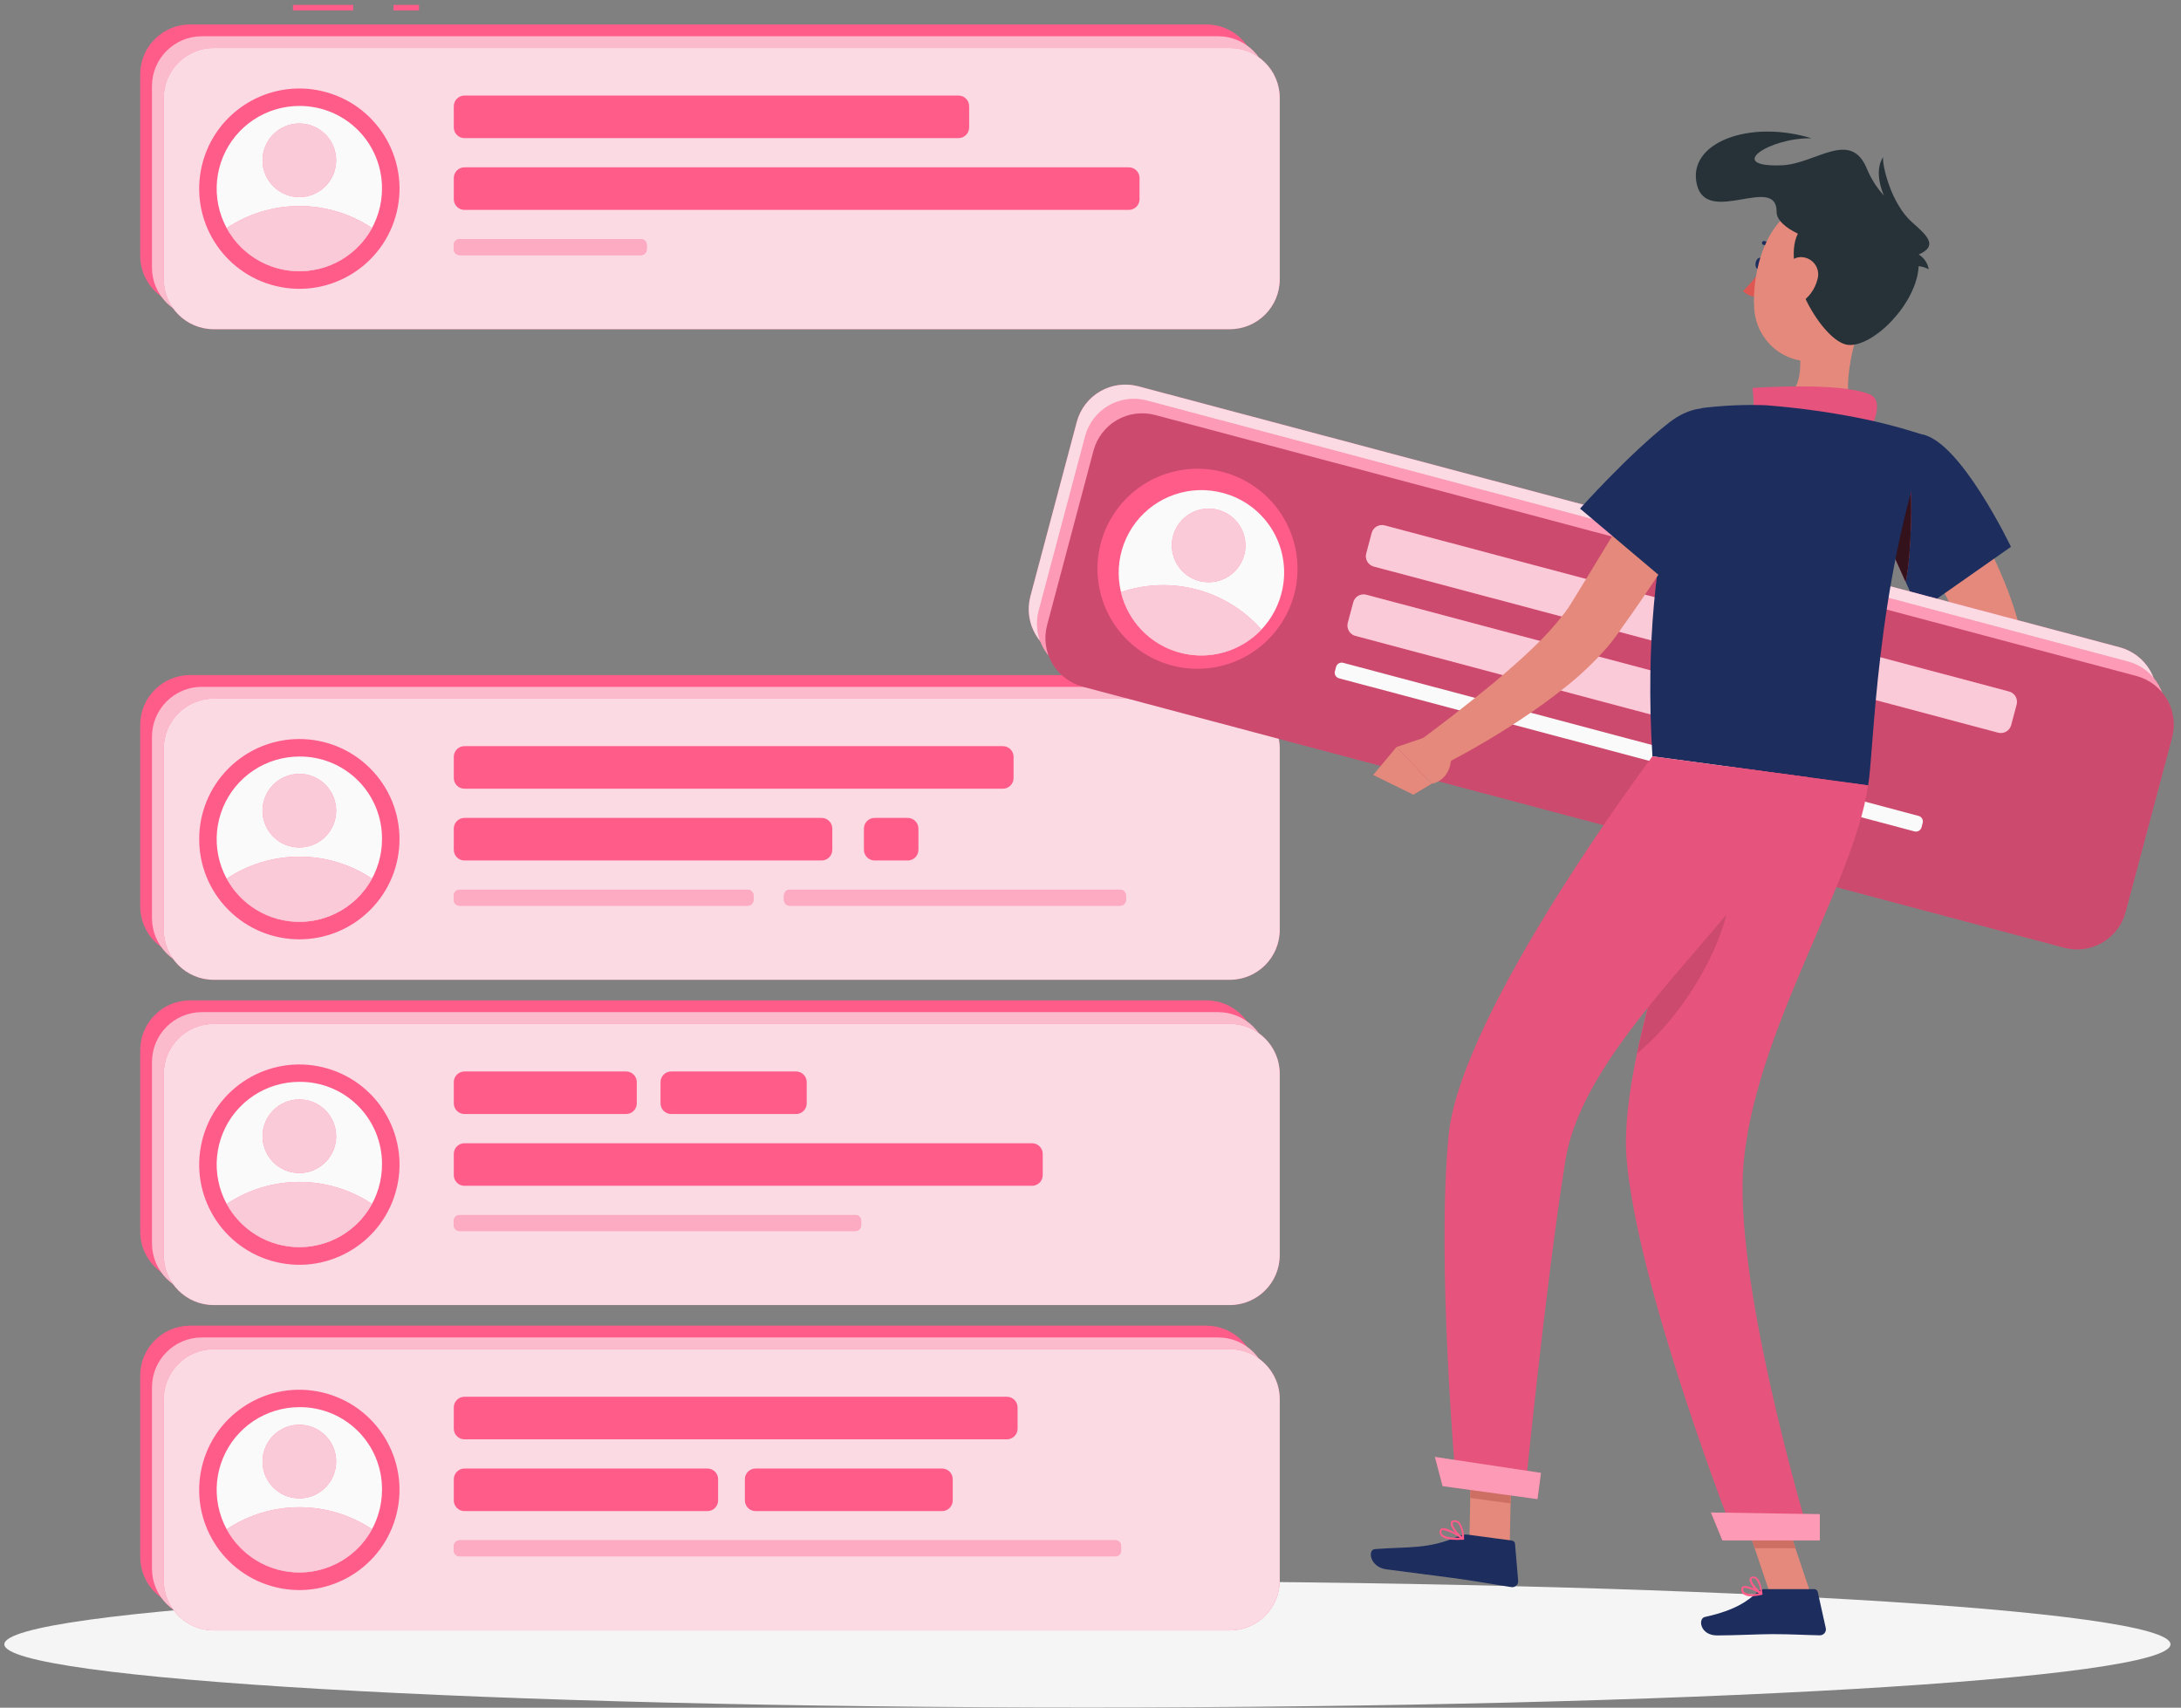 <svg width="189" height="148" viewBox="0 0 189 148" fill="none" xmlns="http://www.w3.org/2000/svg">
<rect x="0" y="0" width="189" height="148" fill="#808080" stroke="none"/>
<path d="M94.232 147.984C146.068 147.984 188.089 145.531 188.089 142.505C188.089 139.478 146.068 137.025 94.232 137.025C42.397 137.025 0.376 139.478 0.376 142.505C0.376 145.531 42.397 147.984 94.232 147.984Z" fill="#F5F5F5"/>
<path d="M104.529 114.888H16.476C14.086 114.888 12.148 116.825 12.148 119.216V134.924C12.148 137.314 14.086 139.251 16.476 139.251H104.529C106.919 139.251 108.856 137.314 108.856 134.924V119.216C108.856 116.825 106.919 114.888 104.529 114.888Z" fill="#FF5C8A"/>
<path d="M105.55 115.911H17.497C15.107 115.911 13.17 117.848 13.17 120.238V135.946C13.17 138.336 15.107 140.274 17.497 140.274H105.55C107.94 140.274 109.878 138.336 109.878 135.946V120.238C109.878 117.848 107.94 115.911 105.55 115.911Z" fill="#FF5C8A"/>
<path opacity="0.6" d="M105.55 115.911H17.497C15.107 115.911 13.17 117.848 13.17 120.238V135.946C13.17 138.336 15.107 140.274 17.497 140.274H105.55C107.94 140.274 109.878 138.336 109.878 135.946V120.238C109.878 117.848 107.94 115.911 105.55 115.911Z" fill="#FAFAFA"/>
<path d="M106.571 116.932H18.519C16.129 116.932 14.191 118.869 14.191 121.259V136.972C14.191 139.362 16.129 141.3 18.519 141.3H106.571C108.962 141.3 110.899 139.362 110.899 136.972V121.259C110.899 118.869 108.962 116.932 106.571 116.932Z" fill="#FF5C8A"/>
<path opacity="0.8" d="M106.571 116.932H18.519C16.129 116.932 14.191 118.869 14.191 121.259V136.972C14.191 139.362 16.129 141.3 18.519 141.3H106.571C108.962 141.3 110.899 139.362 110.899 136.972V121.259C110.899 118.869 108.962 116.932 106.571 116.932Z" fill="#FAFAFA"/>
<path d="M87.257 121.051H40.249C39.738 121.051 39.324 121.465 39.324 121.976V123.815C39.324 124.326 39.738 124.74 40.249 124.74H87.257C87.768 124.74 88.182 124.326 88.182 123.815V121.976C88.182 121.465 87.768 121.051 87.257 121.051Z" fill="#FF5C8A"/>
<path d="M61.306 127.271H40.249C39.738 127.271 39.324 127.685 39.324 128.196V130.035C39.324 130.546 39.738 130.96 40.249 130.96H61.306C61.817 130.96 62.23 130.546 62.23 130.035V128.196C62.23 127.685 61.817 127.271 61.306 127.271Z" fill="#FF5C8A"/>
<path d="M81.637 127.271H65.474C64.963 127.271 64.549 127.685 64.549 128.196V130.035C64.549 130.546 64.963 130.96 65.474 130.96H81.637C82.148 130.96 82.562 130.546 82.562 130.035V128.196C82.562 127.685 82.148 127.271 81.637 127.271Z" fill="#FF5C8A"/>
<path d="M96.653 133.491H39.828C39.55 133.491 39.324 133.717 39.324 133.995V134.377C39.324 134.655 39.55 134.881 39.828 134.881H96.653C96.931 134.881 97.156 134.655 97.156 134.377V133.995C97.156 133.717 96.931 133.491 96.653 133.491Z" fill="#FF5C8A"/>
<path opacity="0.5" d="M96.653 133.491H39.828C39.55 133.491 39.324 133.717 39.324 133.995V134.377C39.324 134.655 39.55 134.881 39.828 134.881H96.653C96.931 134.881 97.156 134.655 97.156 134.377V133.995C97.156 133.717 96.931 133.491 96.653 133.491Z" fill="#FAFAFA"/>
<path d="M34.383 131.133C35.493 126.47 32.613 121.79 27.95 120.68C23.287 119.57 18.606 122.45 17.496 127.113C16.386 131.777 19.267 136.457 23.93 137.567C28.593 138.677 33.273 135.797 34.383 131.133Z" fill="#FF5C8A"/>
<path d="M33.104 129.116C33.104 130.533 32.684 131.918 31.896 133.096C31.109 134.274 29.99 135.193 28.681 135.735C27.372 136.277 25.932 136.419 24.542 136.143C23.152 135.866 21.876 135.184 20.874 134.182C19.872 133.18 19.189 131.903 18.913 130.514C18.637 129.124 18.779 127.683 19.321 126.374C19.863 125.065 20.781 123.946 21.959 123.159C23.138 122.372 24.523 121.952 25.94 121.952C26.883 121.943 27.818 122.123 28.691 122.48C29.564 122.837 30.357 123.364 31.024 124.031C31.691 124.698 32.219 125.491 32.576 126.364C32.933 127.237 33.112 128.173 33.104 129.116Z" fill="#FAFAFA"/>
<path d="M32.237 132.528C31.622 133.66 30.712 134.605 29.605 135.263C28.497 135.921 27.233 136.268 25.944 136.268C24.656 136.268 23.392 135.921 22.284 135.263C21.177 134.605 20.267 133.66 19.651 132.528C21.515 131.287 23.705 130.624 25.944 130.624C28.184 130.624 30.373 131.287 32.237 132.528Z" fill="#FF5C8A"/>
<path opacity="0.7" d="M32.237 132.528C31.622 133.66 30.712 134.605 29.605 135.263C28.497 135.921 27.233 136.268 25.944 136.268C24.656 136.268 23.392 135.921 22.284 135.263C21.177 134.605 20.267 133.66 19.651 132.528C21.515 131.287 23.705 130.624 25.944 130.624C28.184 130.624 30.373 131.287 32.237 132.528Z" fill="#FAFAFA"/>
<path d="M25.939 129.855C27.701 129.855 29.13 128.427 29.13 126.665C29.13 124.904 27.701 123.475 25.939 123.475C24.178 123.475 22.75 124.904 22.75 126.665C22.75 128.427 24.178 129.855 25.939 129.855Z" fill="#FF5C8A"/>
<path opacity="0.7" d="M25.939 129.855C27.701 129.855 29.13 128.427 29.13 126.665C29.13 124.904 27.701 123.475 25.939 123.475C24.178 123.475 22.75 124.904 22.75 126.665C22.75 128.427 24.178 129.855 25.939 129.855Z" fill="#FAFAFA"/>
<path d="M104.529 86.696H16.476C14.086 86.696 12.148 88.633 12.148 91.023V106.732C12.148 109.122 14.086 111.059 16.476 111.059H104.529C106.919 111.059 108.856 109.122 108.856 106.732V91.023C108.856 88.633 106.919 86.696 104.529 86.696Z" fill="#FF5C8A"/>
<path d="M105.55 87.717H17.497C15.107 87.717 13.17 89.654 13.17 92.044V107.757C13.17 110.147 15.107 112.085 17.497 112.085H105.55C107.94 112.085 109.878 110.147 109.878 107.757V92.044C109.878 89.654 107.94 87.717 105.55 87.717Z" fill="#FF5C8A"/>
<path opacity="0.6" d="M105.55 87.717H17.497C15.107 87.717 13.17 89.654 13.17 92.044V107.757C13.17 110.147 15.107 112.085 17.497 112.085H105.55C107.94 112.085 109.878 110.147 109.878 107.757V92.044C109.878 89.654 107.94 87.717 105.55 87.717Z" fill="#FAFAFA"/>
<path d="M106.571 88.74H18.519C16.129 88.74 14.191 90.677 14.191 93.067V108.775C14.191 111.165 16.129 113.103 18.519 113.103H106.571C108.962 113.103 110.899 111.165 110.899 108.775V93.067C110.899 90.677 108.962 88.74 106.571 88.74Z" fill="#FF5C8A"/>
<path opacity="0.8" d="M106.571 88.74H18.519C16.129 88.74 14.191 90.677 14.191 93.067V108.775C14.191 111.165 16.129 113.103 18.519 113.103H106.571C108.962 113.103 110.899 111.165 110.899 108.775V93.067C110.899 90.677 108.962 88.74 106.571 88.74Z" fill="#FAFAFA"/>
<path d="M54.258 92.859H40.249C39.738 92.859 39.324 93.273 39.324 93.784V95.623C39.324 96.134 39.738 96.547 40.249 96.547H54.258C54.769 96.547 55.182 96.134 55.182 95.623V93.784C55.182 93.273 54.769 92.859 54.258 92.859Z" fill="#FF5C8A"/>
<path d="M68.983 92.859H58.164C57.654 92.859 57.24 93.273 57.24 93.784V95.623C57.24 96.134 57.654 96.547 58.164 96.547H68.983C69.494 96.547 69.908 96.134 69.908 95.623V93.784C69.908 93.273 69.494 92.859 68.983 92.859Z" fill="#FF5C8A"/>
<path d="M89.435 99.079H40.249C39.738 99.079 39.324 99.493 39.324 100.004V101.843C39.324 102.354 39.738 102.768 40.249 102.768H89.435C89.946 102.768 90.36 102.354 90.36 101.843V100.004C90.36 99.493 89.946 99.079 89.435 99.079Z" fill="#FF5C8A"/>
<path d="M74.124 105.299H39.828C39.55 105.299 39.324 105.525 39.324 105.803V106.185C39.324 106.463 39.55 106.689 39.828 106.689H74.124C74.402 106.689 74.628 106.463 74.628 106.185V105.803C74.628 105.525 74.402 105.299 74.124 105.299Z" fill="#FF5C8A"/>
<path opacity="0.5" d="M74.124 105.299H39.828C39.55 105.299 39.324 105.525 39.324 105.803V106.185C39.324 106.463 39.55 106.689 39.828 106.689H74.124C74.402 106.689 74.628 106.463 74.628 106.185V105.803C74.628 105.525 74.402 105.299 74.124 105.299Z" fill="#FAFAFA"/>
<path d="M34.385 102.943C35.495 98.28 32.615 93.6 27.951 92.49C23.288 91.38 18.608 94.26 17.498 98.923C16.388 103.586 19.268 108.267 23.931 109.377C28.595 110.487 33.275 107.606 34.385 102.943Z" fill="#FF5C8A"/>
<path d="M33.104 100.922C33.104 102.339 32.684 103.724 31.896 104.902C31.109 106.081 29.99 106.999 28.681 107.541C27.372 108.083 25.932 108.225 24.542 107.949C23.152 107.672 21.876 106.99 20.874 105.988C19.872 104.986 19.189 103.71 18.913 102.32C18.637 100.93 18.779 99.49 19.321 98.18C19.863 96.871 20.781 95.752 21.959 94.965C23.138 94.178 24.523 93.758 25.94 93.758C26.883 93.749 27.818 93.929 28.691 94.286C29.564 94.643 30.357 95.171 31.024 95.838C31.691 96.504 32.219 97.298 32.576 98.171C32.933 99.044 33.112 99.979 33.104 100.922Z" fill="#FAFAFA"/>
<path d="M32.237 104.336C31.622 105.468 30.712 106.413 29.605 107.071C28.497 107.729 27.233 108.076 25.944 108.076C24.656 108.076 23.392 107.729 22.284 107.071C21.177 106.413 20.267 105.468 19.651 104.336C21.515 103.095 23.705 102.432 25.944 102.432C28.184 102.432 30.373 103.095 32.237 104.336Z" fill="#FF5C8A"/>
<path opacity="0.7" d="M32.237 104.336C31.622 105.468 30.712 106.413 29.605 107.071C28.497 107.729 27.233 108.076 25.944 108.076C24.656 108.076 23.392 107.729 22.284 107.071C21.177 106.413 20.267 105.468 19.651 104.336C21.515 103.095 23.705 102.432 25.944 102.432C28.184 102.432 30.373 103.095 32.237 104.336Z" fill="#FAFAFA"/>
<path d="M25.939 101.664C27.701 101.664 29.13 100.235 29.13 98.474C29.13 96.712 27.701 95.283 25.939 95.283C24.178 95.283 22.75 96.712 22.75 98.474C22.75 100.235 24.178 101.664 25.939 101.664Z" fill="#FF5C8A"/>
<path opacity="0.7" d="M25.939 101.664C27.701 101.664 29.13 100.235 29.13 98.474C29.13 96.712 27.701 95.283 25.939 95.283C24.178 95.283 22.75 96.712 22.75 98.474C22.75 100.235 24.178 101.664 25.939 101.664Z" fill="#FAFAFA"/>
<path d="M104.529 58.504H16.476C14.086 58.504 12.148 60.441 12.148 62.831V78.544C12.148 80.934 14.086 82.872 16.476 82.872H104.529C106.919 82.872 108.856 80.934 108.856 78.544V62.831C108.856 60.441 106.919 58.504 104.529 58.504Z" fill="#FF5C8A"/>
<path d="M105.55 59.525H17.497C15.107 59.525 13.17 61.462 13.17 63.852V79.561C13.17 81.951 15.107 83.888 17.497 83.888H105.55C107.94 83.888 109.878 81.951 109.878 79.561V63.852C109.878 61.462 107.94 59.525 105.55 59.525Z" fill="#FF5C8A"/>
<path opacity="0.6" d="M105.55 59.525H17.497C15.107 59.525 13.17 61.462 13.17 63.852V79.561C13.17 81.951 15.107 83.888 17.497 83.888H105.55C107.94 83.888 109.878 81.951 109.878 79.561V63.852C109.878 61.462 107.94 59.525 105.55 59.525Z" fill="#FAFAFA"/>
<path d="M106.571 60.546H18.519C16.129 60.546 14.191 62.483 14.191 64.874V80.587C14.191 82.977 16.129 84.914 18.519 84.914H106.571C108.962 84.914 110.899 82.977 110.899 80.587V64.874C110.899 62.483 108.962 60.546 106.571 60.546Z" fill="#FF5C8A"/>
<path opacity="0.8" d="M106.571 60.546H18.519C16.129 60.546 14.191 62.483 14.191 64.874V80.587C14.191 82.977 16.129 84.914 18.519 84.914H106.571C108.962 84.914 110.899 82.977 110.899 80.587V64.874C110.899 62.483 108.962 60.546 106.571 60.546Z" fill="#FAFAFA"/>
<path d="M86.909 64.665H40.249C39.738 64.665 39.324 65.079 39.324 65.59V67.429C39.324 67.94 39.738 68.354 40.249 68.354H86.909C87.419 68.354 87.833 67.94 87.833 67.429V65.59C87.833 65.079 87.419 64.665 86.909 64.665Z" fill="#FF5C8A"/>
<path d="M71.2 70.885H40.249C39.738 70.885 39.324 71.299 39.324 71.81V73.65C39.324 74.16 39.738 74.574 40.249 74.574H71.2C71.711 74.574 72.125 74.16 72.125 73.65V71.81C72.125 71.299 71.711 70.885 71.2 70.885Z" fill="#FF5C8A"/>
<path d="M78.665 70.885H75.789C75.279 70.885 74.865 71.299 74.865 71.81V73.65C74.865 74.16 75.279 74.574 75.789 74.574H78.665C79.175 74.574 79.589 74.16 79.589 73.65V71.81C79.589 71.299 79.175 70.885 78.665 70.885Z" fill="#FF5C8A"/>
<path d="M64.791 77.106H39.828C39.55 77.106 39.324 77.331 39.324 77.609V77.992C39.324 78.27 39.55 78.495 39.828 78.495H64.791C65.069 78.495 65.295 78.27 65.295 77.992V77.609C65.295 77.331 65.069 77.106 64.791 77.106Z" fill="#FF5C8A"/>
<path opacity="0.5" d="M64.791 77.106H39.828C39.55 77.106 39.324 77.331 39.324 77.609V77.992C39.324 78.27 39.55 78.495 39.828 78.495H64.791C65.069 78.495 65.295 78.27 65.295 77.992V77.609C65.295 77.331 65.069 77.106 64.791 77.106Z" fill="#FAFAFA"/>
<path d="M97.064 77.106H68.441C68.163 77.106 67.938 77.331 67.938 77.609V77.992C67.938 78.27 68.163 78.495 68.441 78.495H97.064C97.342 78.495 97.568 78.27 97.568 77.992V77.609C97.568 77.331 97.342 77.106 97.064 77.106Z" fill="#FF5C8A"/>
<path opacity="0.5" d="M97.064 77.106H68.441C68.163 77.106 67.938 77.331 67.938 77.609V77.992C67.938 78.27 68.163 78.495 68.441 78.495H97.064C97.342 78.495 97.568 78.27 97.568 77.992V77.609C97.568 77.331 97.342 77.106 97.064 77.106Z" fill="#FAFAFA"/>
<path d="M32.078 78.865C35.467 75.476 35.467 69.98 32.078 66.591C28.688 63.201 23.193 63.201 19.803 66.591C16.414 69.98 16.414 75.476 19.803 78.865C23.193 82.255 28.688 82.255 32.078 78.865Z" fill="#FF5C8A"/>
<path d="M33.104 72.73C33.104 74.147 32.684 75.532 31.896 76.71C31.109 77.889 29.99 78.807 28.681 79.349C27.372 79.891 25.932 80.033 24.542 79.757C23.152 79.48 21.876 78.798 20.874 77.796C19.872 76.794 19.189 75.518 18.913 74.128C18.637 72.738 18.779 71.298 19.321 69.989C19.863 68.68 20.781 67.561 21.959 66.773C23.138 65.986 24.523 65.566 25.94 65.566C26.883 65.558 27.818 65.737 28.691 66.094C29.564 66.451 30.357 66.979 31.024 67.646C31.691 68.313 32.219 69.106 32.576 69.979C32.933 70.852 33.112 71.787 33.104 72.73Z" fill="#FAFAFA"/>
<path d="M32.237 76.143C31.622 77.274 30.712 78.219 29.605 78.877C28.497 79.535 27.233 79.883 25.944 79.883C24.656 79.883 23.392 79.535 22.284 78.877C21.177 78.219 20.267 77.274 19.651 76.143C21.515 74.901 23.705 74.239 25.944 74.239C28.184 74.239 30.373 74.901 32.237 76.143Z" fill="#FF5C8A"/>
<path opacity="0.7" d="M32.237 76.143C31.622 77.274 30.712 78.219 29.605 78.877C28.497 79.535 27.233 79.883 25.944 79.883C24.656 79.883 23.392 79.535 22.284 78.877C21.177 78.219 20.267 77.274 19.651 76.143C21.515 74.901 23.705 74.239 25.944 74.239C28.184 74.239 30.373 74.901 32.237 76.143Z" fill="#FAFAFA"/>
<path d="M29.13 70.261C29.129 70.892 28.941 71.508 28.59 72.032C28.238 72.556 27.74 72.964 27.157 73.205C26.574 73.445 25.933 73.508 25.314 73.384C24.696 73.261 24.128 72.957 23.682 72.51C23.236 72.064 22.933 71.495 22.811 70.877C22.688 70.258 22.751 69.617 22.993 69.034C23.234 68.452 23.643 67.954 24.168 67.603C24.692 67.253 25.309 67.066 25.939 67.066C26.359 67.066 26.774 67.149 27.161 67.309C27.549 67.47 27.901 67.706 28.197 68.002C28.493 68.299 28.728 68.651 28.888 69.039C29.048 69.426 29.13 69.842 29.13 70.261Z" fill="#FF5C8A"/>
<path opacity="0.7" d="M29.13 70.261C29.129 70.892 28.941 71.508 28.59 72.032C28.238 72.556 27.74 72.964 27.157 73.205C26.574 73.445 25.933 73.508 25.314 73.384C24.696 73.261 24.128 72.957 23.682 72.51C23.236 72.064 22.933 71.495 22.811 70.877C22.688 70.258 22.751 69.617 22.993 69.034C23.234 68.452 23.643 67.954 24.168 67.603C24.692 67.253 25.309 67.066 25.939 67.066C26.359 67.066 26.774 67.149 27.161 67.309C27.549 67.47 27.901 67.706 28.197 68.002C28.493 68.299 28.728 68.651 28.888 69.039C29.048 69.426 29.13 69.842 29.13 70.261Z" fill="#FAFAFA"/>
<path d="M36.308 0.425H34.101V0.909H36.308V0.425Z" fill="#FF5C8A"/>
<path d="M30.606 0.425H25.388V0.909H30.606V0.425Z" fill="#FF5C8A"/>
<path d="M104.529 2.118H16.476C14.086 2.118 12.148 4.056 12.148 6.446V22.159C12.148 24.549 14.086 26.486 16.476 26.486H104.529C106.919 26.486 108.856 24.549 108.856 22.159V6.446C108.856 4.056 106.919 2.118 104.529 2.118Z" fill="#FF5C8A"/>
<path d="M105.55 3.141H17.497C15.107 3.141 13.17 5.078 13.17 7.468V23.181C13.17 25.572 15.107 27.509 17.497 27.509H105.55C107.94 27.509 109.878 25.572 109.878 23.181V7.468C109.878 5.078 107.94 3.141 105.55 3.141Z" fill="#FF5C8A"/>
<path opacity="0.6" d="M105.55 3.141H17.497C15.107 3.141 13.17 5.078 13.17 7.468V23.181C13.17 25.572 15.107 27.509 17.497 27.509H105.55C107.94 27.509 109.878 25.572 109.878 23.181V7.468C109.878 5.078 107.94 3.141 105.55 3.141Z" fill="#FAFAFA"/>
<path d="M106.571 4.162H18.519C16.129 4.162 14.191 6.099 14.191 8.489V24.202C14.191 26.593 16.129 28.53 18.519 28.53H106.571C108.962 28.53 110.899 26.593 110.899 24.202V8.489C110.899 6.099 108.962 4.162 106.571 4.162Z" fill="#FF5C8A"/>
<path opacity="0.8" d="M106.571 4.162H18.519C16.129 4.162 14.191 6.099 14.191 8.489V24.202C14.191 26.593 16.129 28.53 18.519 28.53H106.571C108.962 28.53 110.899 26.593 110.899 24.202V8.489C110.899 6.099 108.962 4.162 106.571 4.162Z" fill="#FAFAFA"/>
<path d="M83.06 8.281H40.249C39.738 8.281 39.324 8.695 39.324 9.206V11.045C39.324 11.556 39.738 11.97 40.249 11.97H83.06C83.571 11.97 83.985 11.556 83.985 11.045V9.206C83.985 8.695 83.571 8.281 83.06 8.281Z" fill="#FF5C8A"/>
<path d="M97.824 14.502H40.249C39.738 14.502 39.324 14.915 39.324 15.426V17.265C39.324 17.776 39.738 18.19 40.249 18.19H97.824C98.335 18.19 98.749 17.776 98.749 17.265V15.426C98.749 14.915 98.335 14.502 97.824 14.502Z" fill="#FF5C8A"/>
<path d="M55.541 20.722H39.828C39.55 20.722 39.324 20.947 39.324 21.225V21.608C39.324 21.886 39.55 22.111 39.828 22.111H55.541C55.819 22.111 56.044 21.886 56.044 21.608V21.225C56.044 20.947 55.819 20.722 55.541 20.722Z" fill="#FF5C8A"/>
<path opacity="0.5" d="M55.541 20.722H39.828C39.55 20.722 39.324 20.947 39.324 21.225V21.608C39.324 21.886 39.55 22.111 39.828 22.111H55.541C55.819 22.111 56.044 21.886 56.044 21.608V21.225C56.044 20.947 55.819 20.722 55.541 20.722Z" fill="#FAFAFA"/>
<path d="M34.385 18.36C35.495 13.697 32.614 9.017 27.951 7.907C23.288 6.797 18.608 9.677 17.497 14.341C16.387 19.004 19.268 23.684 23.931 24.794C28.594 25.904 33.274 23.024 34.385 18.36Z" fill="#FF5C8A"/>
<path d="M33.104 16.346C33.104 17.763 32.684 19.148 31.896 20.326C31.109 21.504 29.99 22.423 28.681 22.965C27.372 23.507 25.932 23.649 24.542 23.373C23.152 23.096 21.876 22.414 20.874 21.412C19.872 20.41 19.189 19.133 18.913 17.744C18.637 16.354 18.779 14.913 19.321 13.604C19.863 12.295 20.781 11.176 21.959 10.389C23.138 9.602 24.523 9.182 25.94 9.182C26.882 9.177 27.815 9.359 28.687 9.718C29.558 10.076 30.349 10.604 31.016 11.27C31.682 11.936 32.209 12.728 32.568 13.599C32.926 14.47 33.108 15.404 33.104 16.346Z" fill="#FAFAFA"/>
<path d="M32.237 19.759C31.622 20.89 30.712 21.835 29.605 22.493C28.497 23.151 27.233 23.499 25.944 23.499C24.656 23.499 23.392 23.151 22.284 22.493C21.177 21.835 20.267 20.89 19.651 19.759C21.515 18.517 23.705 17.855 25.944 17.855C28.184 17.855 30.373 18.517 32.237 19.759Z" fill="#FF5C8A"/>
<path opacity="0.7" d="M32.237 19.759C31.622 20.89 30.712 21.835 29.605 22.493C28.497 23.151 27.233 23.499 25.944 23.499C24.656 23.499 23.392 23.151 22.284 22.493C21.177 21.835 20.267 20.89 19.651 19.759C21.515 18.517 23.705 17.855 25.944 17.855C28.184 17.855 30.373 18.517 32.237 19.759Z" fill="#FAFAFA"/>
<path d="M25.939 17.082C27.701 17.082 29.13 15.654 29.13 13.892C29.13 12.131 27.701 10.702 25.939 10.702C24.178 10.702 22.75 12.131 22.75 13.892C22.75 15.654 24.178 17.082 25.939 17.082Z" fill="#FF5C8A"/>
<path opacity="0.7" d="M25.939 17.082C27.701 17.082 29.13 15.654 29.13 13.892C29.13 12.131 27.701 10.702 25.939 10.702C24.178 10.702 22.75 12.131 22.75 13.892C22.75 15.654 24.178 17.082 25.939 17.082Z" fill="#FAFAFA"/>
<path d="M166.422 67.412L163.246 69.063L166.804 71.827C166.804 71.827 169.196 69.823 168.256 68.438L166.422 67.412Z" fill="#E4897B"/>
<path d="M161.431 72.426L164.466 74.536L166.804 71.826L163.246 69.061L161.431 72.426Z" fill="#E4897B"/>
<path d="M167.651 39.959C168.087 40.53 168.46 41.044 168.837 41.6C169.215 42.157 169.573 42.694 169.931 43.246C170.638 44.359 171.311 45.502 171.931 46.673C172.566 47.857 173.141 49.072 173.654 50.313L174.036 51.282L174.38 52.25C174.501 52.569 174.593 52.908 174.695 53.242L174.845 53.726L174.879 53.852L174.937 54.06C174.974 54.21 175.003 54.362 175.024 54.515C175.136 55.432 175.071 56.363 174.83 57.255C174.651 57.97 174.423 58.672 174.148 59.356C173.636 60.609 173.041 61.827 172.366 63.001C171.074 65.273 169.602 67.439 167.966 69.478L165.739 68.026C166.809 65.794 167.855 63.495 168.77 61.249C169.218 60.152 169.607 59.032 169.936 57.894C170.088 57.383 170.203 56.862 170.28 56.335C170.343 55.993 170.343 55.642 170.28 55.3C170.28 55.3 170.28 55.328 170.28 55.3L170.241 55.203L170.082 54.801C169.98 54.535 169.883 54.273 169.757 54.007L169.409 53.213L169.026 52.414C168.497 51.359 167.929 50.31 167.322 49.268C166.708 48.232 166.073 47.196 165.386 46.18C164.699 45.163 164.016 44.132 163.367 43.198L167.651 39.959Z" fill="#E4897B"/>
<path d="M174.264 47.39L166.291 52.981C166.291 52.981 165.807 51.935 165.134 50.41C164.587 49.195 163.905 47.68 163.227 46.151C162.951 45.531 162.68 44.911 162.414 44.306C160.57 40.105 162.724 37.079 166.509 37.641C169.844 38.139 174.264 47.39 174.264 47.39Z" fill="#1C2D5E"/>
<path d="M165.517 41.571C165.672 43.071 165.686 47.713 165.134 50.41C164.587 49.195 163.905 47.679 163.227 46.15L165.517 41.571Z" fill="#FF5C8A"/>
<path opacity="0.8" d="M165.517 41.571C165.672 43.071 165.686 47.713 165.134 50.41C164.587 49.195 163.905 47.679 163.227 46.15L165.517 41.571Z" fill="#FF5C8A"/>
<g opacity="0.8">
<path d="M165.517 41.571C165.672 43.072 165.686 47.714 165.134 50.41C164.587 49.195 163.905 47.68 163.227 46.151L165.517 41.571Z" fill="black"/>
<path opacity="0.8" d="M165.517 41.571C165.672 43.072 165.686 47.714 165.134 50.41C164.587 49.195 163.905 47.68 163.227 46.151L165.517 41.571Z" fill="black"/>
</g>
<path d="M177.444 79.638L92.354 57.003C91.249 56.701 90.307 55.976 89.733 54.984C89.159 53.993 88.998 52.816 89.285 51.707L93.322 36.526C93.627 35.424 94.354 34.486 95.344 33.914C96.335 33.343 97.511 33.184 98.618 33.472L183.708 56.102C184.814 56.404 185.757 57.13 186.331 58.122C186.906 59.114 187.066 60.293 186.777 61.403L182.74 76.554C182.441 77.662 181.717 78.607 180.726 79.184C179.734 79.762 178.555 79.925 177.444 79.638Z" fill="#FF5C8A"/>
<path opacity="0.8" d="M177.444 79.638L92.354 57.003C91.249 56.701 90.307 55.976 89.733 54.984C89.159 53.993 88.998 52.816 89.285 51.707L93.322 36.526C93.627 35.424 94.354 34.486 95.344 33.914C96.335 33.343 97.511 33.184 98.618 33.472L183.708 56.102C184.814 56.404 185.757 57.13 186.331 58.122C186.906 59.114 187.066 60.293 186.777 61.403L182.74 76.554C182.441 77.662 181.717 78.607 180.726 79.184C179.734 79.762 178.555 79.925 177.444 79.638Z" fill="#FAFAFA"/>
<path d="M178.165 80.911L93.08 58.252C91.974 57.951 91.031 57.226 90.456 56.235C89.88 55.244 89.719 54.066 90.006 52.956L94.048 37.78C94.349 36.674 95.074 35.731 96.065 35.156C97.056 34.581 98.234 34.419 99.344 34.706L184.429 57.342C185.535 57.643 186.478 58.367 187.054 59.358C187.629 60.35 187.79 61.528 187.503 62.637L183.466 77.818C183.169 78.928 182.446 79.877 181.453 80.456C180.46 81.036 179.278 81.199 178.165 80.911Z" fill="#FF5C8A"/>
<path opacity="0.4" d="M178.165 80.911L93.08 58.252C91.974 57.951 91.031 57.226 90.456 56.235C89.88 55.244 89.719 54.066 90.006 52.956L94.048 37.78C94.349 36.674 95.074 35.731 96.065 35.156C97.056 34.581 98.234 34.419 99.344 34.706L184.429 57.342C185.535 57.643 186.478 58.367 187.054 59.358C187.629 60.35 187.79 61.528 187.503 62.637L183.466 77.818C183.169 78.928 182.446 79.877 181.453 80.456C180.46 81.036 179.278 81.199 178.165 80.911Z" fill="#FAFAFA"/>
<path d="M178.892 82.141L93.806 59.506C92.7 59.205 91.757 58.48 91.182 57.489C90.607 56.498 90.445 55.319 90.732 54.21L94.769 39.029C95.071 37.923 95.797 36.981 96.789 36.406C97.782 35.832 98.96 35.672 100.07 35.96L185.155 58.591C186.268 58.891 187.216 59.62 187.792 60.618C188.368 61.616 188.525 62.802 188.229 63.916L184.187 79.091C183.881 80.193 183.154 81.13 182.164 81.7C181.173 82.271 179.998 82.429 178.892 82.141Z" fill="#FF5C8A"/>
<path opacity="0.2" d="M178.892 82.141L93.806 59.506C92.7 59.205 91.757 58.48 91.182 57.489C90.607 56.498 90.445 55.319 90.732 54.21L94.769 39.029C95.071 37.923 95.797 36.981 96.789 36.406C97.782 35.832 98.96 35.672 100.07 35.96L185.155 58.591C186.268 58.891 187.216 59.62 187.792 60.618C188.368 61.616 188.525 62.802 188.229 63.916L184.187 79.091C183.881 80.193 183.154 81.13 182.164 81.7C181.173 82.271 179.998 82.429 178.892 82.141Z" fill="black"/>
<path d="M174.098 59.93L119.998 45.535C119.504 45.404 118.998 45.698 118.867 46.191L118.394 47.969C118.262 48.462 118.556 48.969 119.049 49.1L173.15 63.495C173.643 63.626 174.15 63.333 174.281 62.839L174.754 61.062C174.885 60.568 174.592 60.062 174.098 59.93Z" fill="#FF5C8A"/>
<path opacity="0.7" d="M174.098 59.93L119.998 45.535C119.504 45.404 118.998 45.698 118.867 46.191L118.394 47.969C118.262 48.462 118.556 48.969 119.049 49.1L173.15 63.495C173.643 63.626 174.15 63.333 174.281 62.839L174.754 61.062C174.885 60.568 174.592 60.062 174.098 59.93Z" fill="#FAFAFA"/>
<path d="M152.574 60.637L118.402 51.544C117.908 51.413 117.402 51.706 117.27 52.2L116.797 53.977C116.666 54.471 116.96 54.977 117.453 55.109L151.626 64.201C152.119 64.333 152.625 64.039 152.757 63.546L153.23 61.768C153.361 61.275 153.067 60.768 152.574 60.637Z" fill="#FF5C8A"/>
<path opacity="0.7" d="M152.574 60.637L118.402 51.544C117.908 51.413 117.402 51.706 117.27 52.2L116.797 53.977C116.666 54.471 116.96 54.977 117.453 55.109L151.626 64.201C152.119 64.333 152.625 64.039 152.757 63.546L153.23 61.768C153.361 61.275 153.067 60.768 152.574 60.637Z" fill="#FAFAFA"/>
<path d="M166.257 70.71L116.395 57.443C116.126 57.372 115.85 57.532 115.779 57.8L115.681 58.17C115.609 58.438 115.769 58.714 116.038 58.786L165.9 72.053C166.169 72.125 166.445 71.965 166.516 71.696L166.614 71.326C166.686 71.058 166.526 70.782 166.257 70.71Z" fill="#FAFAFA"/>
<path d="M110.889 54.24C113.621 50.309 112.649 44.908 108.719 42.175C104.788 39.443 99.387 40.415 96.654 44.345C93.922 48.276 94.894 53.677 98.824 56.41C102.755 59.142 108.156 58.17 110.889 54.24Z" fill="#FF5C8A"/>
<path d="M111.03 51.481C110.665 52.85 109.903 54.081 108.839 55.017C107.776 55.953 106.458 56.552 105.054 56.74C103.65 56.927 102.221 56.694 100.949 56.069C99.677 55.445 98.619 54.458 97.909 53.232C97.198 52.006 96.867 50.597 96.957 49.183C97.047 47.769 97.554 46.414 98.414 45.288C99.275 44.162 100.45 43.317 101.79 42.859C103.131 42.401 104.578 42.351 105.947 42.715C106.859 42.951 107.716 43.367 108.467 43.937C109.217 44.507 109.847 45.22 110.32 46.036C110.793 46.851 111.099 47.752 111.221 48.687C111.343 49.622 111.278 50.572 111.03 51.481Z" fill="#FAFAFA"/>
<path d="M109.316 54.554C108.431 55.495 107.308 56.18 106.066 56.534C104.824 56.889 103.508 56.901 102.26 56.569C101.011 56.237 99.876 55.574 98.974 54.649C98.072 53.724 97.437 52.572 97.137 51.316C99.259 50.594 101.548 50.517 103.714 51.093C105.88 51.669 107.828 52.873 109.311 54.554H109.316Z" fill="#FF5C8A"/>
<path opacity="0.7" d="M109.316 54.554C108.431 55.495 107.308 56.18 106.066 56.534C104.824 56.889 103.508 56.901 102.26 56.569C101.011 56.237 99.876 55.574 98.974 54.649C98.072 53.724 97.437 52.572 97.137 51.316C99.259 50.594 101.548 50.517 103.714 51.093C105.88 51.669 107.828 52.873 109.311 54.554H109.316Z" fill="#FAFAFA"/>
<path d="M107.82 48.091C107.658 48.701 107.318 49.248 106.844 49.664C106.371 50.081 105.784 50.348 105.159 50.431C104.534 50.514 103.898 50.41 103.332 50.132C102.766 49.854 102.295 49.415 101.979 48.869C101.662 48.323 101.515 47.696 101.554 47.067C101.594 46.438 101.82 45.834 102.203 45.333C102.585 44.831 103.108 44.455 103.705 44.251C104.301 44.046 104.945 44.023 105.555 44.185C105.96 44.292 106.341 44.479 106.674 44.733C107.007 44.988 107.287 45.306 107.498 45.668C107.708 46.031 107.845 46.432 107.9 46.848C107.956 47.264 107.928 47.686 107.82 48.091Z" fill="#FF5C8A"/>
<path opacity="0.7" d="M107.82 48.091C107.658 48.701 107.318 49.248 106.844 49.664C106.371 50.081 105.784 50.348 105.159 50.431C104.534 50.514 103.898 50.41 103.332 50.132C102.766 49.854 102.295 49.415 101.979 48.869C101.662 48.323 101.515 47.696 101.554 47.067C101.594 46.438 101.82 45.834 102.203 45.333C102.585 44.831 103.108 44.455 103.705 44.251C104.301 44.046 104.945 44.023 105.555 44.185C105.96 44.292 106.341 44.479 106.674 44.733C107.007 44.988 107.287 45.306 107.498 45.668C107.708 46.031 107.845 46.432 107.9 46.848C107.956 47.264 107.928 47.686 107.82 48.091Z" fill="#FAFAFA"/>
<path d="M161.489 27.237C160.584 29.706 159.335 34.295 160.845 36.28C160.845 36.28 159.737 38.753 155.003 37.993C149.794 37.156 152.926 35.011 152.926 35.011C155.879 34.789 156.14 32.669 155.966 30.606L161.489 27.237Z" fill="#E4897B"/>
<path d="M151.837 35.834C152.103 35.384 151.866 33.627 151.866 33.627C151.866 33.627 159.398 33.07 162.031 34.183C163.44 34.779 162.031 37.286 162.031 37.286L151.837 35.834Z" fill="#FF5C8A"/>
<path opacity="0.1" d="M151.837 35.834C152.103 35.384 151.866 33.627 151.866 33.627C151.866 33.627 159.398 33.07 162.031 34.183C163.44 34.779 162.031 37.286 162.031 37.286L151.837 35.834Z" fill="black"/>
<path d="M152.805 22.901C152.756 23.181 152.573 23.385 152.389 23.356C152.205 23.327 152.093 23.075 152.137 22.794C152.18 22.514 152.369 22.31 152.553 22.339C152.737 22.368 152.834 22.62 152.805 22.901Z" fill="#1C2D5E"/>
<path d="M152.771 23.041C152.299 23.845 151.718 24.58 151.043 25.224C151.211 25.395 151.415 25.527 151.64 25.611C151.865 25.695 152.106 25.728 152.345 25.708L152.771 23.041Z" fill="#DE5753"/>
<path d="M153.938 22.029C153.907 22.03 153.877 22.023 153.85 22.007C153.823 21.992 153.802 21.969 153.788 21.942C153.695 21.753 153.559 21.589 153.391 21.464C153.223 21.338 153.027 21.255 152.82 21.22C152.78 21.211 152.745 21.188 152.721 21.155C152.697 21.122 152.686 21.081 152.69 21.041C152.693 21 152.711 20.962 152.741 20.934C152.77 20.905 152.808 20.889 152.849 20.886C153.111 20.926 153.36 21.029 153.574 21.184C153.789 21.34 153.964 21.545 154.083 21.782C154.104 21.821 154.108 21.867 154.096 21.909C154.083 21.952 154.054 21.988 154.015 22.009C153.992 22.022 153.965 22.029 153.938 22.029Z" fill="#1C2D5E"/>
<path d="M130.823 134.27L127.328 133.801L127.493 125.581L130.988 126.051L130.823 134.27Z" fill="#E4897B"/>
<path d="M156.915 138.134H153.386L150.641 129.962H154.165L156.915 138.134Z" fill="#E4897B"/>
<path d="M152.916 137.722H157.22C157.289 137.723 157.357 137.748 157.411 137.791C157.466 137.835 157.504 137.896 157.52 137.964L158.217 141.101C158.233 141.177 158.232 141.256 158.213 141.332C158.194 141.407 158.158 141.478 158.109 141.538C158.059 141.598 157.996 141.646 157.925 141.678C157.854 141.711 157.777 141.727 157.699 141.725C156.314 141.701 155.308 141.623 153.565 141.623C152.49 141.623 150.283 141.735 148.802 141.735C147.32 141.735 147.127 140.282 147.732 140.137C150.452 139.542 151.474 138.724 152.345 137.94C152.502 137.799 152.706 137.722 152.916 137.722Z" fill="#1C2D5E"/>
<path d="M127.207 133.002L131.027 133.515C131.096 133.525 131.159 133.558 131.207 133.609C131.255 133.66 131.283 133.726 131.288 133.796L131.559 136.996C131.566 137.073 131.555 137.15 131.527 137.223C131.5 137.295 131.456 137.36 131.4 137.413C131.343 137.466 131.276 137.506 131.202 137.529C131.128 137.553 131.05 137.559 130.973 137.548C129.599 137.335 127.624 136.986 125.891 136.754C123.867 136.478 122.502 136.328 120.145 136.008C118.692 135.815 118.508 134.309 119.128 134.256C121.941 134.028 123.77 134.295 126.326 133.157C126.6 133.025 126.905 132.971 127.207 133.002Z" fill="#1C2D5E"/>
<path d="M127.493 125.581L127.406 129.822L130.906 130.291L130.988 126.056L127.493 125.581Z" fill="#CE6F64"/>
<path d="M154.17 129.967H150.641L152.059 134.179H155.588L154.17 129.967Z" fill="#CE6F64"/>
<path d="M147.48 35.365C147.48 35.365 141.928 45.362 143.196 65.547L161.886 68.069C162.404 65.218 162.491 50.977 167.085 37.83C165.072 37.15 163.017 36.603 160.933 36.193C158.308 35.681 155.655 35.322 152.989 35.119C151.149 35.057 149.307 35.139 147.48 35.365Z" fill="#1C2D5E"/>
<path d="M149.63 40.458C148.855 41.799 148.032 43.096 147.209 44.413L144.707 48.285C143.874 49.583 143.003 50.861 142.127 52.158C141.691 52.797 141.241 53.431 140.79 54.065L140.108 55.033C139.856 55.377 139.561 55.769 139.28 56.094C138.178 57.354 136.962 58.511 135.65 59.55C134.386 60.557 133.103 61.486 131.777 62.358C129.159 64.091 126.427 65.646 123.601 67.014L122.309 64.715C124.729 62.938 127.149 61.065 129.454 59.163C130.601 58.194 131.724 57.226 132.774 56.215C133.798 55.259 134.741 54.219 135.592 53.107C135.795 52.841 135.95 52.623 136.134 52.318L136.729 51.35L137.915 49.413L140.287 45.507L142.659 41.586C143.467 40.289 144.256 38.972 145.079 37.689L149.63 40.458Z" fill="#E4897B"/>
<path d="M151.353 39.659C150.903 42.999 145.06 50.947 145.06 50.947L136.923 44.078C136.923 44.078 141.178 39.32 144.668 36.604C148.158 33.889 151.837 35.99 151.353 39.659Z" fill="#1C2D5E"/>
<path d="M124.061 63.708L121.016 64.744L124.066 67.924C124.066 67.924 125.924 67.702 125.755 65.136L124.061 63.708Z" fill="#E4897B"/>
<path d="M118.997 67.163L122.478 68.872L124.066 67.923L121.016 64.743L118.997 67.163Z" fill="#E4897B"/>
<path d="M162.409 23.452C161.644 26.87 161.368 28.907 159.345 30.398C156.295 32.64 152.292 30.398 152.021 26.802C151.774 23.583 153.066 18.539 156.668 17.706C157.46 17.519 158.287 17.538 159.07 17.76C159.853 17.983 160.566 18.402 161.141 18.978C161.716 19.554 162.135 20.267 162.357 21.05C162.579 21.833 162.597 22.66 162.409 23.452Z" fill="#E4897B"/>
<path d="M167.139 23.336C167.093 23.073 166.993 22.823 166.843 22.602C166.694 22.381 166.499 22.194 166.272 22.053C167.928 21.327 167.1 20.485 165.686 19.255C163.861 17.624 163.101 14.323 163.184 13.616C162.608 14.492 162.762 15.785 163.251 16.946C162.642 16.276 162.151 15.506 161.799 14.671C160.386 11.123 157.331 14.226 154.383 14.328C149.431 14.497 153.352 11.907 156.988 11.985C151.571 10.324 146.169 12.382 147.05 16.003C147.931 19.623 153.991 15.034 153.957 18.374C153.957 19.052 154.698 19.72 155.797 20.248C154.272 23.385 157.99 29.687 160.153 29.89C162.317 30.094 166.107 26.328 166.267 23.065C166.572 23.099 166.868 23.191 167.139 23.336Z" fill="#263238"/>
<path d="M157.491 24.232C157.275 25.085 156.733 25.819 155.981 26.275C154.974 26.866 154.175 26.043 154.199 24.934C154.223 23.942 154.78 22.432 155.908 22.291C156.155 22.265 156.405 22.301 156.635 22.396C156.865 22.49 157.068 22.641 157.225 22.833C157.382 23.026 157.489 23.255 157.535 23.499C157.582 23.744 157.566 23.995 157.491 24.232Z" fill="#E4897B"/>
<path d="M156.861 133.36H150.385C150.385 133.36 141.855 111.611 140.95 100.327C140.756 97.907 141.144 94.717 141.86 91.285C143.08 85.418 145.249 78.801 146.991 73.858C148.555 69.502 149.809 66.428 149.809 66.428L161.876 68.059C160.69 76.816 151.116 90.743 151.004 102.719C150.912 113.765 156.861 133.36 156.861 133.36Z" fill="#FF5C8A"/>
<path opacity="0.1" d="M156.861 133.36H150.385C150.385 133.36 141.855 111.611 140.95 100.327C140.756 97.907 141.144 94.717 141.86 91.285C143.08 85.418 145.249 78.801 146.991 73.858C148.555 69.502 149.809 66.428 149.809 66.428L161.876 68.059C160.69 76.816 151.116 90.743 151.004 102.719C150.912 113.765 156.861 133.36 156.861 133.36Z" fill="black"/>
<path d="M150.06 76.608C149.639 82.46 145.137 88.685 141.875 91.285C143.094 85.418 145.263 78.801 147.006 73.858C147.921 73.747 149.368 75.552 150.06 76.608Z" fill="#FF5C8A"/>
<path opacity="0.2" d="M150.06 76.608C149.639 82.46 145.137 88.685 141.875 91.285C143.094 85.418 145.263 78.801 147.006 73.858C147.921 73.747 149.368 75.552 150.06 76.608Z" fill="black"/>
<path d="M143.196 65.547C143.196 65.547 126.602 87.645 125.542 98.338C124.438 109.472 126.205 128.835 126.205 128.835L132.125 129.634C132.125 129.634 133.912 111.452 135.649 100.589C137.537 88.759 155.496 76.526 156.75 67.368L143.196 65.547Z" fill="#FF5C8A"/>
<path opacity="0.1" d="M143.196 65.547C143.196 65.547 126.602 87.645 125.542 98.338C124.438 109.472 126.205 128.835 126.205 128.835L132.125 129.634C132.125 129.634 133.912 111.452 135.649 100.589C137.537 88.759 155.496 76.526 156.75 67.368L143.196 65.547Z" fill="black"/>
<path d="M149.257 133.501H157.704V131.226L148.264 131.081L149.257 133.501Z" fill="#FF5C8A"/>
<path opacity="0.4" d="M149.257 133.501H157.704V131.226L148.264 131.081L149.257 133.501Z" fill="#FAFAFA"/>
<path d="M125.01 128.795L133.234 129.923L133.539 127.648L124.346 126.264L125.01 128.795Z" fill="#FF5C8A"/>
<path opacity="0.4" d="M125.01 128.795L133.234 129.923L133.539 127.648L124.346 126.264L125.01 128.795Z" fill="#FAFAFA"/>
<path d="M151.75 138.341C151.51 138.359 151.271 138.294 151.072 138.157C151.008 138.105 150.958 138.037 150.927 137.96C150.897 137.883 150.887 137.799 150.898 137.717C150.898 137.668 150.911 137.62 150.937 137.578C150.963 137.536 150.999 137.502 151.043 137.48C151.43 137.286 152.573 137.964 152.699 138.061C152.712 138.069 152.723 138.082 152.73 138.096C152.736 138.111 152.739 138.127 152.737 138.143C152.736 138.159 152.728 138.175 152.717 138.187C152.706 138.199 152.691 138.208 152.674 138.211C152.373 138.291 152.062 138.335 151.75 138.341ZM151.227 137.61C151.192 137.602 151.156 137.602 151.121 137.61C151.121 137.61 151.072 137.644 151.067 137.707C151.059 137.763 151.065 137.82 151.085 137.874C151.104 137.927 151.136 137.974 151.179 138.012C151.574 138.191 152.022 138.213 152.432 138.075C152.064 137.844 151.655 137.687 151.227 137.61Z" fill="#FF5C8A"/>
<path d="M152.655 138.216H152.616C152.248 138.017 151.546 137.248 151.619 136.851C151.631 136.789 151.665 136.734 151.713 136.694C151.762 136.655 151.823 136.633 151.885 136.633C151.948 136.624 152.013 136.629 152.074 136.647C152.135 136.665 152.191 136.697 152.239 136.739C152.65 137.073 152.723 138.09 152.723 138.134C152.725 138.149 152.723 138.165 152.716 138.179C152.709 138.193 152.698 138.204 152.684 138.211L152.655 138.216ZM151.943 136.764H151.905C151.798 136.764 151.788 136.827 151.784 136.846C151.74 137.078 152.19 137.664 152.553 137.94C152.527 137.539 152.382 137.155 152.137 136.836C152.081 136.796 152.012 136.777 151.943 136.783V136.764Z" fill="#FF5C8A"/>
<path d="M126.317 133.458C125.765 133.458 125.107 133.386 124.864 133.09C124.815 133.032 124.78 132.964 124.763 132.889C124.745 132.815 124.745 132.738 124.763 132.664C124.773 132.619 124.794 132.578 124.823 132.542C124.853 132.507 124.89 132.479 124.932 132.461C125.387 132.287 126.694 133.187 126.844 133.289C126.859 133.299 126.869 133.313 126.875 133.33C126.881 133.346 126.882 133.364 126.878 133.381C126.873 133.397 126.863 133.412 126.849 133.422C126.835 133.433 126.818 133.439 126.801 133.439C126.665 133.449 126.491 133.458 126.317 133.458ZM125.068 132.606C125.038 132.599 125.006 132.599 124.976 132.606C124.959 132.612 124.944 132.622 124.933 132.636C124.922 132.649 124.915 132.666 124.913 132.684C124.9 132.732 124.899 132.783 124.91 132.832C124.921 132.881 124.944 132.926 124.976 132.964C125.165 133.182 125.741 133.298 126.525 133.269C126.088 132.953 125.593 132.728 125.068 132.606Z" fill="#FF5C8A"/>
<path d="M126.781 133.442H126.738C126.341 133.195 125.61 132.329 125.726 131.942C125.75 131.855 125.828 131.748 126.041 131.748H126.065C126.148 131.752 126.23 131.772 126.306 131.808C126.381 131.844 126.449 131.894 126.505 131.956C126.771 132.379 126.897 132.876 126.864 133.375C126.864 133.39 126.86 133.404 126.853 133.417C126.845 133.43 126.834 133.441 126.82 133.447L126.781 133.442ZM126.041 131.903C125.905 131.903 125.891 131.956 125.886 131.976C125.813 132.208 126.302 132.876 126.699 133.195C126.712 132.791 126.601 132.392 126.379 132.053C126.34 132.007 126.291 131.97 126.236 131.944C126.181 131.918 126.121 131.904 126.06 131.903H126.041Z" fill="#FF5C8A"/>
</svg>
